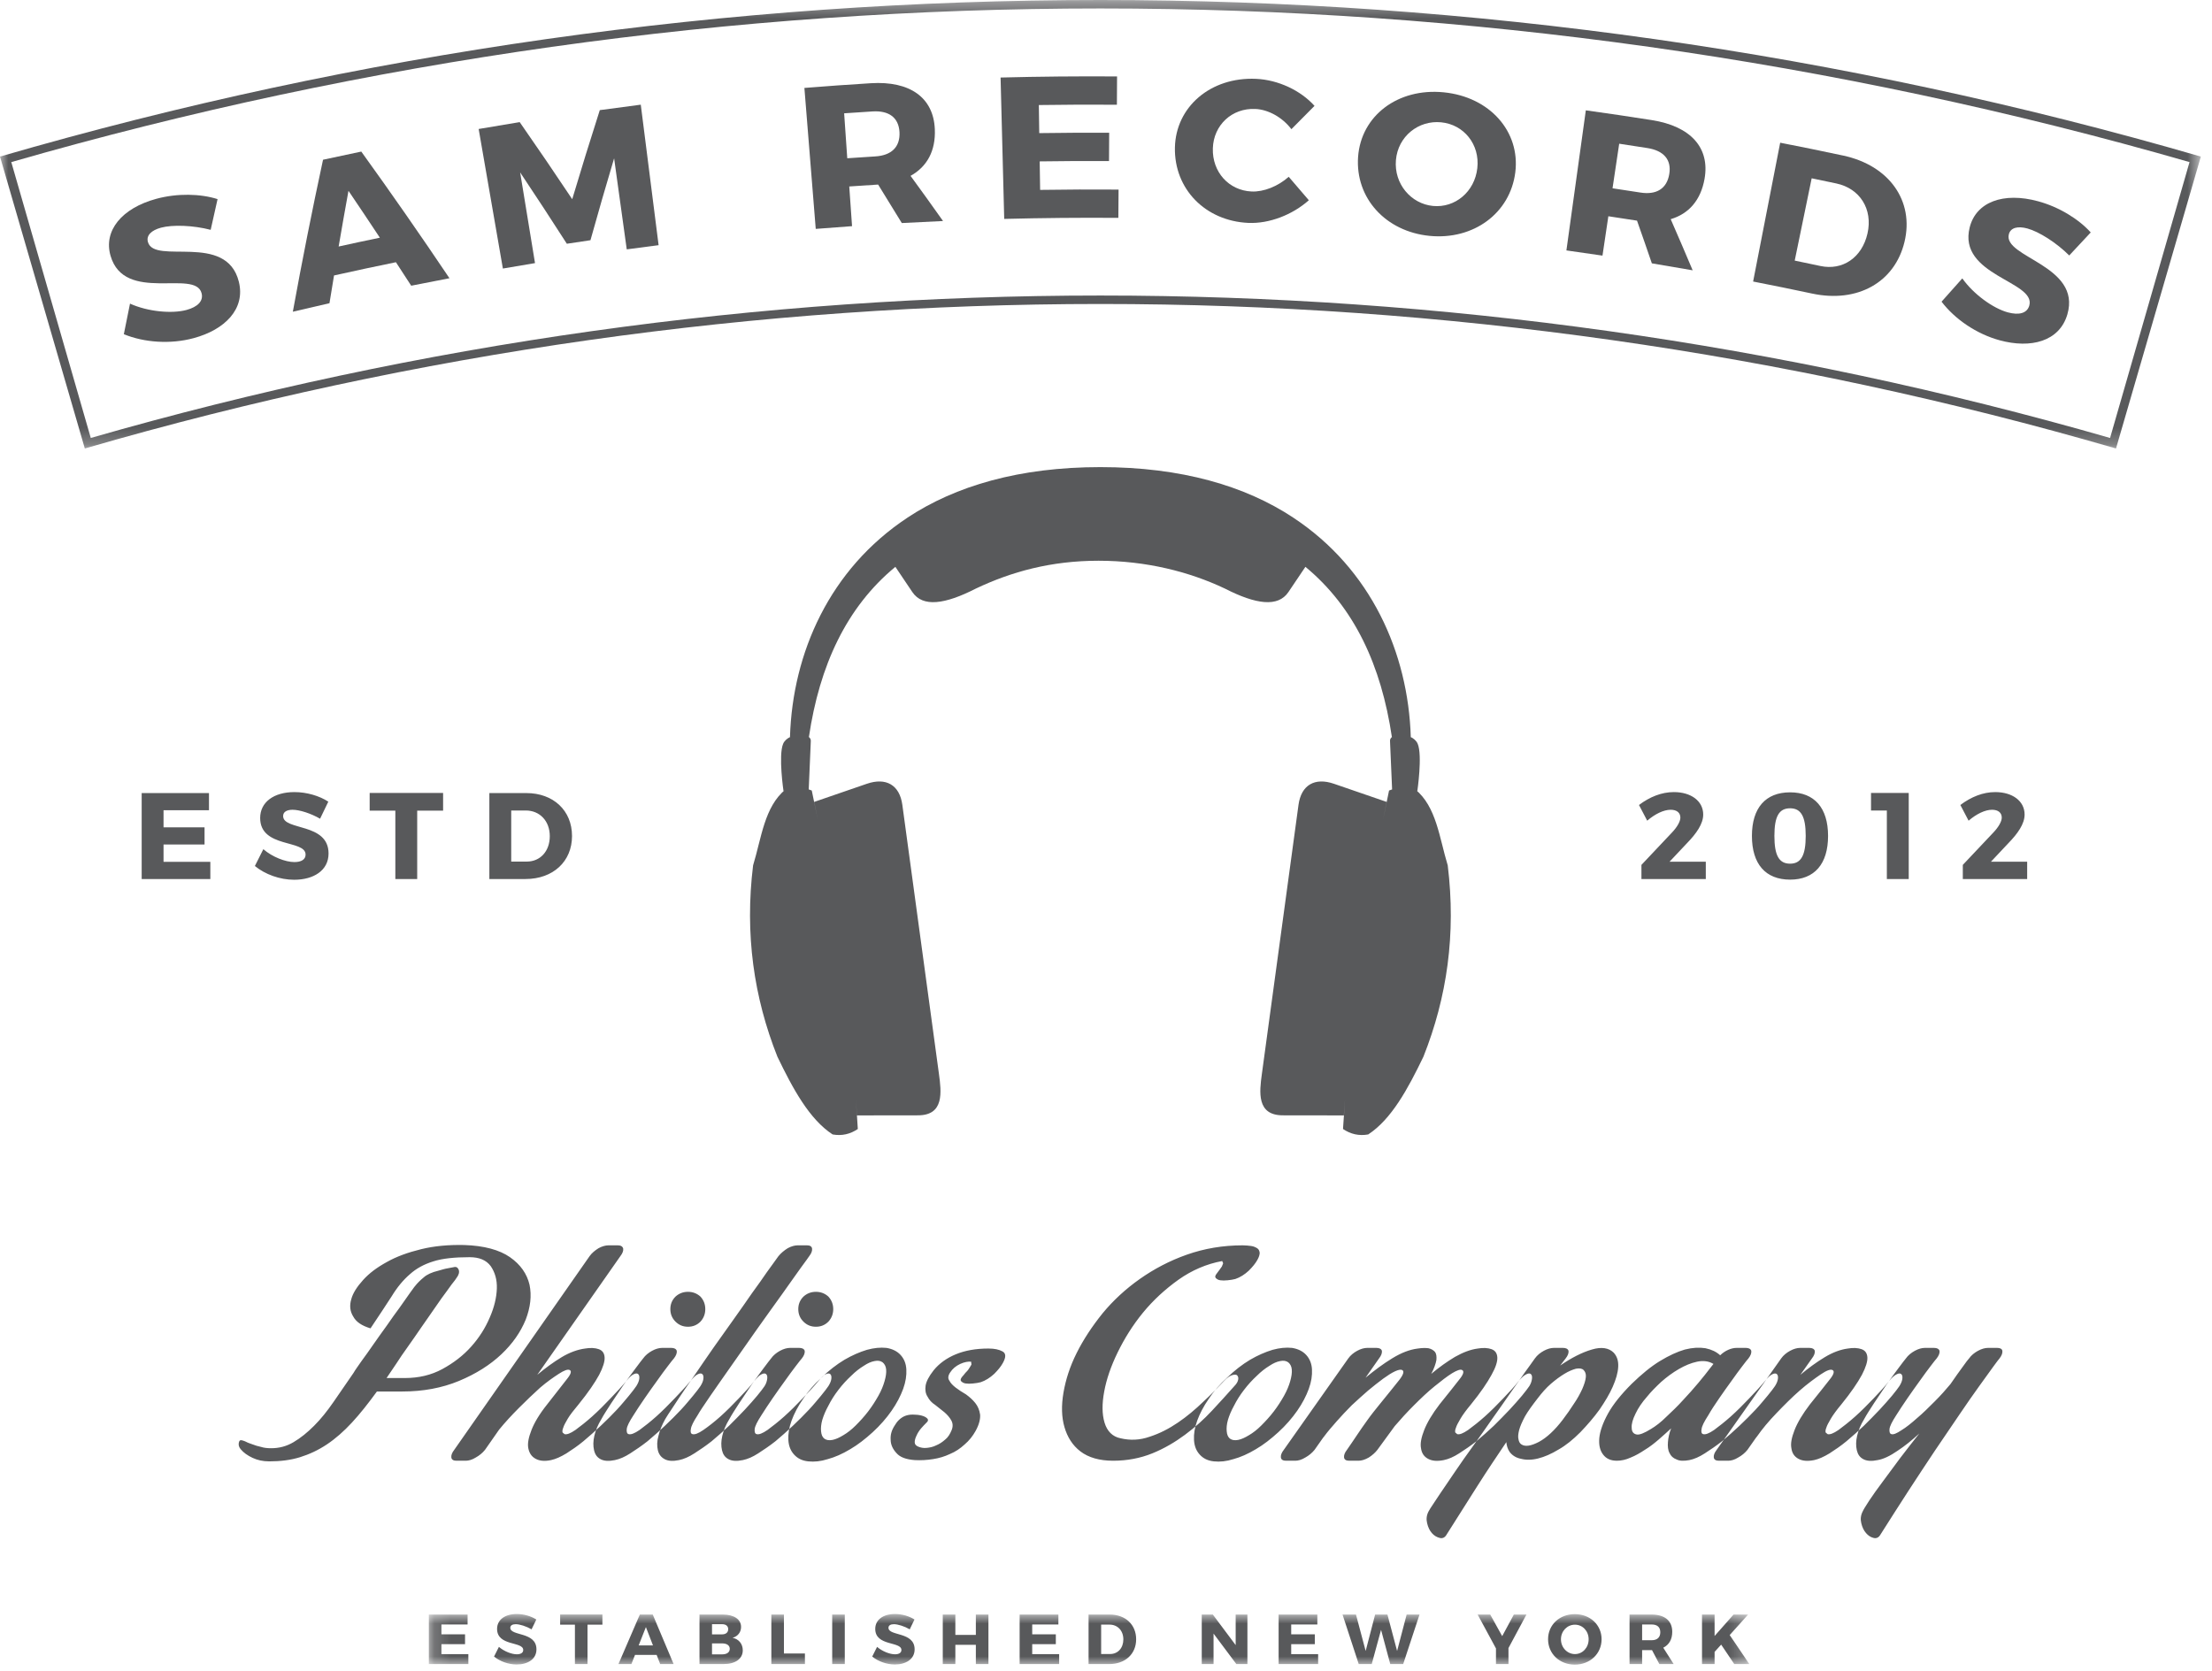 <?xml version="1.0" encoding="UTF-8"?>
<svg width="135px" height="102px" viewBox="0 0 135 102" version="1.1" xmlns="http://www.w3.org/2000/svg" xmlns:xlink="http://www.w3.org/1999/xlink">
    <!-- Generator: Sketch 49 (51002) - http://www.bohemiancoding.com/sketch -->
    <title>vintage-logo-2</title>
    <desc>Created with Sketch.</desc>
    <defs>
        <polygon id="path-1" points="0 0.384 134.319 0.384 134.319 27.762 0 27.762"></polygon>
        <polygon id="path-3" points="0.173 0.911 80.762 0.911 80.762 4 0.173 4"></polygon>
    </defs>
    <g id="Page-1" stroke="none" stroke-width="1" fill="none" fill-rule="evenodd">
        <g id="vintage-logo-2" transform="translate(0, -1)">
            <path d="M13.278,13.155 C13.136,13.78 12.996,14.405 12.858,15.03 C11.802,14.754 10.537,14.706 9.823,14.899 C9.246,15.056 8.914,15.366 9.027,15.77 C9.419,17.194 13.816,15.152 14.576,18.195 C14.993,19.872 13.709,21.133 11.819,21.642 C10.399,22.026 8.803,21.913 7.558,21.401 C7.681,20.779 7.806,20.157 7.934,19.535 C9.03,20.029 10.488,20.16 11.38,19.922 C12.065,19.736 12.428,19.375 12.302,18.896 C11.908,17.404 7.596,19.54 6.747,16.616 C6.304,15.089 7.423,13.709 9.549,13.134 C10.826,12.79 12.229,12.822 13.278,13.155" id="Fill-1" fill="#58595B"></path>
            <path d="M21.268,12.648 C21.061,13.782 20.861,14.915 20.668,16.048 C21.505,15.863 22.343,15.684 23.183,15.51 C22.55,14.553 21.913,13.599 21.268,12.648 M20.386,17.815 C20.291,18.38 20.199,18.945 20.108,19.509 C19.362,19.678 18.617,19.852 17.872,20.029 C18.434,16.936 19.048,13.844 19.715,10.751 C20.492,10.581 21.271,10.415 22.05,10.253 C23.891,12.809 25.685,15.387 27.431,17.985 C26.651,18.133 25.874,18.285 25.096,18.441 C24.787,17.962 24.476,17.484 24.163,17.007 C22.902,17.265 21.643,17.534 20.386,17.815" id="Fill-3" fill="#58595B"></path>
            <path d="M38.251,16.222 C37.994,14.369 37.737,12.517 37.48,10.664 C36.983,12.329 36.501,13.996 36.036,15.664 C35.555,15.734 35.075,15.806 34.595,15.88 C33.66,14.422 32.71,12.97 31.745,11.524 C32.047,13.369 32.35,15.216 32.652,17.061 C31.998,17.169 31.344,17.279 30.691,17.393 C30.199,14.553 29.706,11.714 29.213,8.874 C30.047,8.73 30.882,8.59 31.718,8.455 C32.805,10.016 33.874,11.584 34.923,13.16 C35.465,11.346 36.026,9.533 36.606,7.722 C37.439,7.606 38.273,7.496 39.107,7.39 C39.47,10.249 39.832,13.108 40.195,15.967 C39.546,16.049 38.898,16.134 38.251,16.222" id="Fill-5" fill="#58595B"></path>
            <path d="M53.423,10.548 C54.4,10.488 54.944,9.977 54.897,9.066 C54.846,8.167 54.243,7.742 53.254,7.802 C52.675,7.839 52.096,7.877 51.519,7.917 C51.583,8.832 51.648,9.746 51.709,10.661 C52.281,10.621 52.852,10.584 53.423,10.548 M53.593,12.267 L53.529,12.271 C52.964,12.306 52.398,12.344 51.831,12.383 C51.888,13.191 51.944,13.999 52.001,14.806 C51.263,14.858 50.523,14.913 49.785,14.973 C49.556,12.105 49.324,9.236 49.093,6.368 C50.444,6.259 51.794,6.163 53.147,6.08 C55.548,5.932 56.971,6.965 57.053,8.885 C57.111,10.204 56.581,11.175 55.572,11.735 C56.242,12.651 56.901,13.57 57.553,14.492 C56.714,14.528 55.874,14.57 55.038,14.616 C54.56,13.832 54.08,13.049 53.593,12.267" id="Fill-7" fill="#58595B"></path>
            <path d="M63.401,7.412 C63.41,7.983 63.419,8.555 63.426,9.126 C64.85,9.105 66.27,9.097 67.694,9.104 C67.691,9.679 67.688,10.255 67.684,10.831 C66.275,10.824 64.864,10.831 63.453,10.852 C63.462,11.433 63.471,12.012 63.48,12.592 C65.076,12.567 66.671,12.561 68.267,12.573 C68.263,13.148 68.258,13.724 68.254,14.3 C65.931,14.282 63.609,14.304 61.288,14.363 C61.214,11.486 61.141,8.61 61.066,5.733 C63.435,5.672 65.806,5.65 68.175,5.666 C68.172,6.241 68.168,6.817 68.165,7.393 C66.576,7.382 64.99,7.388 63.401,7.412" id="Fill-9" fill="#58595B"></path>
            <path d="M80.226,7.463 C79.753,7.936 79.282,8.41 78.815,8.886 C78.266,8.164 77.413,7.688 76.615,7.651 C75.185,7.586 74.066,8.635 74.021,10.053 C73.975,11.496 74.994,12.627 76.385,12.69 C77.125,12.723 77.998,12.373 78.652,11.793 C79.064,12.269 79.474,12.746 79.879,13.224 C78.88,14.112 77.466,14.664 76.184,14.607 C73.567,14.488 71.657,12.541 71.706,10.011 C71.755,7.522 73.888,5.687 76.66,5.813 C78.01,5.874 79.38,6.52 80.226,7.463" id="Fill-11" fill="#58595B"></path>
            <path d="M85.194,10.775 C85.072,12.226 86.115,13.441 87.453,13.572 C88.802,13.704 90.001,12.709 90.162,11.263 C90.323,9.816 89.343,8.602 87.954,8.466 C86.567,8.33 85.317,9.325 85.194,10.775 M92.48,11.518 C92.168,14.015 89.931,15.661 87.249,15.399 C84.576,15.136 82.707,13.099 82.885,10.576 C83.066,8.068 85.305,6.36 88.108,6.635 C90.924,6.912 92.79,9.034 92.48,11.518" id="Fill-13" fill="#58595B"></path>
            <path d="M100.115,12.754 C101.084,12.907 101.728,12.527 101.877,11.627 C102.025,10.738 101.526,10.193 100.542,10.038 C99.969,9.947 99.395,9.859 98.821,9.773 C98.685,10.68 98.55,11.587 98.414,12.494 C98.982,12.578 99.548,12.666 100.115,12.754 M99.908,14.469 L99.846,14.46 C99.284,14.371 98.722,14.285 98.159,14.201 C98.04,15.002 97.92,15.803 97.801,16.604 C97.068,16.494 96.333,16.389 95.599,16.287 C95.994,13.437 96.389,10.586 96.784,7.735 C98.128,7.921 99.47,8.121 100.812,8.332 C103.195,8.709 104.365,10.025 104.03,11.918 C103.8,13.218 103.071,14.052 101.964,14.379 C102.419,15.419 102.866,16.459 103.305,17.501 C102.475,17.354 101.645,17.213 100.814,17.076 C100.517,16.207 100.216,15.337 99.908,14.469" id="Fill-15" fill="#58595B"></path>
            <path d="M109.533,16.908 C110.056,17.016 110.58,17.126 111.103,17.238 C112.448,17.526 113.637,16.735 113.974,15.255 C114.313,13.764 113.508,12.505 112.075,12.2 C111.573,12.092 111.071,11.987 110.568,11.884 C110.223,13.559 109.879,15.234 109.533,16.908 M112.491,10.497 C115.307,11.1 116.833,13.272 116.233,15.765 C115.636,18.248 113.351,19.508 110.602,18.922 C109.402,18.666 108.198,18.42 106.994,18.186 C107.544,15.361 108.096,12.536 108.646,9.712 C109.929,9.962 111.211,10.224 112.491,10.497" id="Fill-17" fill="#58595B"></path>
            <path d="M127.599,15.189 C127.16,15.656 126.723,16.125 126.287,16.595 C125.513,15.821 124.445,15.141 123.731,14.947 C123.154,14.791 122.711,14.89 122.603,15.295 C122.222,16.722 127.051,17.185 126.172,20.194 C125.685,21.852 123.935,22.289 122.045,21.774 C120.628,21.388 119.308,20.485 118.495,19.416 C118.915,18.941 119.337,18.466 119.761,17.994 C120.456,18.973 121.644,19.823 122.537,20.068 C123.222,20.255 123.719,20.125 123.851,19.649 C124.264,18.16 119.465,17.826 120.213,14.876 C120.602,13.335 122.26,12.706 124.386,13.286 C125.663,13.633 126.859,14.369 127.599,15.189" id="Fill-19" fill="#58595B"></path>
            <path d="M88.356,53.825 C87.846,52.163 87.672,50.242 86.369,49.184 L86.498,49.297 L86.5,49.297 C86.5,49.297 86.822,47.116 86.523,46.405 C86.439,46.208 86.264,46.066 86.059,45.973 L86.101,45.992 C85.944,40.846 83.674,35.738 78.939,32.606 L78.939,32.604 L78.937,32.603 C75.991,30.655 72.094,29.515 67.157,29.515 C62.221,29.515 58.323,30.655 55.377,32.603 L55.376,32.604 L55.376,32.606 C50.64,35.739 48.369,40.848 48.213,45.993 L48.246,45.979 C48.046,46.073 47.876,46.213 47.795,46.405 C47.496,47.116 47.819,49.297 47.819,49.297 L47.82,49.297 L47.95,49.184 C46.646,50.242 46.473,52.163 45.962,53.825 C45.446,58.023 46.01,61.894 47.444,65.502 C48.393,67.472 49.397,69.325 50.815,70.252 C51.389,70.355 51.897,70.228 52.353,69.92 C52.319,69.323 52.275,68.724 52.232,68.128 C52.255,68.448 52.282,68.768 52.303,69.088 L52.303,69.09 L56.031,69.085 C57.634,69.083 57.454,67.659 57.304,66.553 L55.071,50.135 C54.906,48.914 54.073,48.442 52.9,48.847 L49.691,49.952 L49.691,49.954 C49.77,50.322 49.84,50.691 49.914,51.059 C49.793,50.459 49.672,49.858 49.543,49.257 L49.353,49.188 L49.357,49.189 L49.483,46.268 C49.501,46.137 49.442,46.038 49.338,45.968 L49.369,45.986 C50.015,41.632 51.652,38.073 54.645,35.602 L55.681,37.142 C56.316,38.086 57.669,37.895 59.558,36.929 C61.729,35.899 64.146,35.23 67.044,35.23 C69.945,35.23 72.585,35.899 74.756,36.929 C76.644,37.895 77.997,38.086 78.633,37.142 L79.67,35.602 C82.663,38.074 84.299,41.634 84.947,45.989 L84.976,45.972 C84.875,46.04 84.817,46.139 84.835,46.268 L84.961,49.189 L84.966,49.188 L84.775,49.257 C84.646,49.857 84.526,50.457 84.404,51.057 C84.479,50.69 84.549,50.322 84.627,49.954 L84.627,49.952 L81.417,48.847 C80.246,48.442 79.414,48.914 79.248,50.135 L77.014,66.553 C76.863,67.659 76.684,69.083 78.288,69.085 L82.016,69.09 L82.016,69.088 C82.037,68.761 82.064,68.432 82.087,68.104 C82.044,68.709 82.001,69.315 81.965,69.92 C82.421,70.228 82.93,70.355 83.502,70.252 C84.922,69.325 85.925,67.472 86.874,65.502 C88.309,61.894 88.872,58.023 88.356,53.825" id="Fill-21" fill="#58595B"></path>
            <g id="Group-25" transform="translate(0, 0.616)">
                <mask id="mask-2" fill="white">
                    <use xlink:href="#path-1"></use>
                </mask>
                <g id="Clip-24"></g>
                <path d="M5.54,27.12 C45.801,15.526 88.518,15.526 128.779,27.12 C130.395,21.506 132.012,15.892 133.629,10.279 C90.199,-2.227 44.121,-2.227 0.689,10.279 C2.306,15.892 3.923,21.506 5.54,27.12 M129.141,27.762 C88.657,16 45.662,16 5.177,27.762 C3.452,21.821 1.727,15.882 -0,9.942 C43.866,-2.802 90.452,-2.802 134.319,9.942 C132.592,15.882 130.868,21.821 129.141,27.762" id="Fill-23" fill="#58595B" mask="url(#mask-2)"></path>
            </g>
            <path d="M12.754,50.462 L12.754,49.413 L8.647,49.413 L8.647,54.66 L12.837,54.66 L12.837,53.61 L9.981,53.61 L9.981,52.553 L12.484,52.553 L12.484,51.504 L9.981,51.504 L9.981,50.462 L12.754,50.462 Z M17.969,49.353 C16.71,49.353 15.878,49.967 15.878,50.934 C15.878,52.793 18.65,52.238 18.65,53.168 C18.65,53.468 18.388,53.625 17.969,53.625 C17.421,53.625 16.612,53.31 16.072,52.838 L15.555,53.865 C16.177,54.375 17.077,54.705 17.954,54.705 C19.123,54.705 20.052,54.15 20.052,53.101 C20.052,51.204 17.279,51.721 17.279,50.815 C17.279,50.56 17.511,50.432 17.856,50.432 C18.283,50.432 18.981,50.657 19.535,50.979 L20.037,49.937 C19.498,49.585 18.726,49.353 17.969,49.353 Z M27.043,50.484 L27.043,49.405 L22.561,49.405 L22.561,50.484 L24.128,50.484 L24.128,54.66 L25.462,54.66 L25.462,50.484 L27.043,50.484 Z M29.866,49.413 L29.866,54.66 L32.07,54.66 C33.756,54.66 34.911,53.587 34.911,52.036 C34.911,50.477 33.771,49.413 32.122,49.413 L29.866,49.413 Z M31.2,50.477 L32.092,50.477 C32.939,50.477 33.554,51.114 33.554,52.044 C33.554,52.965 32.969,53.595 32.152,53.595 L31.2,53.595 L31.2,50.477 Z M102.157,49.353 C101.407,49.353 100.688,49.645 100.028,50.14 L100.53,51.099 C101.01,50.687 101.535,50.432 101.962,50.432 C102.337,50.432 102.554,50.612 102.554,50.912 C102.554,51.151 102.344,51.504 102.052,51.811 L100.178,53.797 L100.178,54.66 L104.106,54.66 L104.106,53.603 L101.894,53.603 L102.959,52.471 C103.528,51.886 103.948,51.294 103.948,50.724 C103.948,49.892 103.198,49.353 102.157,49.353 Z M109.252,49.368 C107.753,49.368 106.921,50.319 106.921,52.028 C106.921,53.745 107.753,54.697 109.252,54.697 C110.736,54.697 111.568,53.745 111.568,52.028 C111.568,50.319 110.736,49.368 109.252,49.368 Z M109.252,50.342 C109.912,50.342 110.204,50.829 110.204,52.028 C110.204,53.228 109.912,53.723 109.252,53.723 C108.578,53.723 108.293,53.228 108.293,52.028 C108.293,50.829 108.578,50.342 109.252,50.342 Z M116.491,54.66 L116.491,49.405 L114.19,49.405 L114.19,50.477 L115.156,50.477 L115.156,54.66 L116.491,54.66 Z M121.771,49.353 C121.022,49.353 120.302,49.645 119.642,50.14 L120.145,51.099 C120.624,50.687 121.149,50.432 121.576,50.432 C121.951,50.432 122.169,50.612 122.169,50.912 C122.169,51.151 121.959,51.504 121.666,51.811 L119.792,53.797 L119.792,54.66 L123.72,54.66 L123.72,53.603 L121.509,53.603 L122.573,52.471 C123.143,51.886 123.563,51.294 123.563,50.724 C123.563,49.892 122.813,49.353 121.771,49.353 Z" id="Fill-26" fill="#58595B"></path>
            <path d="M25.705,77.256 C24.903,77.452 24.198,77.706 23.611,78.039 C23.004,78.371 22.535,78.723 22.163,79.134 C21.791,79.545 21.537,79.937 21.439,80.308 C21.322,80.7 21.361,81.052 21.557,81.365 C21.733,81.697 22.085,81.932 22.613,82.089 C23.122,81.326 23.553,80.68 23.905,80.132 C24.237,79.585 24.609,79.134 25.02,78.782 C25.411,78.43 25.881,78.175 26.448,78 C26.996,77.823 27.74,77.745 28.66,77.745 C29.247,77.745 29.677,77.921 29.951,78.293 C30.205,78.665 30.342,79.115 30.323,79.663 C30.303,80.211 30.166,80.798 29.892,81.423 C29.618,82.069 29.247,82.656 28.757,83.204 C28.268,83.752 27.681,84.202 26.996,84.574 C26.311,84.946 25.548,85.122 24.707,85.122 L23.592,85.122 L23.963,84.574 C24.101,84.379 24.276,84.104 24.511,83.752 C24.746,83.42 25,83.048 25.294,82.637 C25.568,82.245 25.842,81.835 26.135,81.423 C26.429,81.013 26.683,80.621 26.937,80.269 C27.192,79.937 27.388,79.643 27.564,79.408 C27.74,79.193 27.838,79.056 27.857,79.017 C27.994,78.841 28.053,78.665 27.994,78.508 C27.935,78.371 27.838,78.313 27.701,78.352 C27.564,78.371 27.427,78.41 27.29,78.43 C27.153,78.449 26.976,78.508 26.762,78.567 C26.351,78.665 26.057,78.802 25.861,78.978 C25.646,79.154 25.47,79.33 25.333,79.506 C25.274,79.565 25.177,79.721 25,79.956 C24.824,80.211 24.629,80.485 24.394,80.817 C24.14,81.15 23.885,81.522 23.611,81.913 C23.318,82.324 23.044,82.695 22.789,83.068 C22.535,83.439 22.281,83.791 22.065,84.085 C21.85,84.398 21.674,84.632 21.576,84.809 C21.165,85.415 20.754,86.003 20.363,86.57 C19.972,87.137 19.58,87.627 19.169,88.037 C18.759,88.448 18.348,88.781 17.917,89.035 C17.487,89.29 17.037,89.407 16.547,89.407 C16.332,89.407 16.117,89.387 15.941,89.329 C15.745,89.29 15.569,89.231 15.413,89.172 C15.256,89.113 15.119,89.074 15.021,89.016 C14.904,88.957 14.806,88.938 14.747,88.918 C14.649,88.898 14.591,88.957 14.571,89.094 C14.552,89.231 14.591,89.348 14.688,89.466 C14.865,89.681 15.119,89.857 15.413,89.994 C15.706,90.131 16.038,90.209 16.43,90.209 C17.115,90.209 17.741,90.131 18.309,89.955 C18.876,89.779 19.424,89.525 19.952,89.172 C20.48,88.82 20.989,88.37 21.478,87.841 C21.968,87.314 22.476,86.668 23.004,85.944 L24.55,85.944 C25.822,85.944 26.976,85.729 28.014,85.298 C29.051,84.867 29.912,84.319 30.597,83.674 C31.281,83.028 31.77,82.324 32.083,81.561 C32.377,80.798 32.455,80.093 32.318,79.428 C32.162,78.763 31.77,78.195 31.125,77.745 C30.479,77.295 29.54,77.041 28.327,77.002 C27.368,76.982 26.507,77.06 25.705,77.256 M34.277,83.85 C33.788,84.144 33.279,84.515 32.79,84.926 L37.858,77.686 C37.995,77.51 38.054,77.354 38.034,77.217 C37.995,77.08 37.878,77.021 37.702,77.021 L37.134,77.021 C36.958,77.021 36.743,77.08 36.528,77.197 C36.312,77.334 36.117,77.491 35.98,77.686 L27.723,89.505 C27.585,89.681 27.527,89.838 27.546,89.975 C27.566,90.111 27.683,90.17 27.859,90.17 L28.427,90.17 C28.603,90.17 28.818,90.111 29.034,89.975 C29.248,89.857 29.444,89.7 29.601,89.505 L30.462,88.272 C30.814,87.841 31.225,87.392 31.675,86.942 C32.125,86.491 32.556,86.081 32.966,85.709 C33.377,85.357 33.768,85.083 34.101,84.867 C34.434,84.652 34.649,84.574 34.767,84.632 C34.903,84.692 34.845,84.887 34.59,85.2 C34.336,85.533 33.925,86.042 33.397,86.726 C32.927,87.314 32.614,87.841 32.438,88.292 C32.262,88.742 32.184,89.113 32.243,89.407 C32.301,89.7 32.438,89.916 32.692,90.053 C32.947,90.19 33.26,90.209 33.632,90.131 C33.906,90.072 34.219,89.935 34.571,89.72 C34.903,89.505 35.256,89.27 35.608,88.977 C35.96,88.683 36.312,88.37 36.664,88.037 C37.017,87.705 37.35,87.372 37.643,87.059 C37.936,86.746 38.171,86.452 38.387,86.198 C38.601,85.944 38.739,85.748 38.836,85.611 C38.934,85.454 38.993,85.318 39.013,85.181 C39.032,85.044 39.013,84.946 38.954,84.887 C38.895,84.828 38.797,84.828 38.68,84.887 C38.543,84.946 38.406,85.083 38.23,85.298 C37.956,85.631 37.623,85.983 37.251,86.374 C36.88,86.765 36.508,87.137 36.136,87.47 C35.765,87.802 35.412,88.076 35.119,88.292 C34.806,88.507 34.59,88.585 34.454,88.546 L34.336,88.448 C34.316,88.39 34.316,88.292 34.375,88.155 C34.414,88.018 34.512,87.841 34.649,87.607 C34.786,87.372 35.021,87.079 35.314,86.726 C35.901,86.003 36.312,85.396 36.567,84.926 C36.802,84.476 36.919,84.104 36.899,83.85 C36.88,83.596 36.762,83.439 36.547,83.361 C36.332,83.282 36.038,83.263 35.706,83.321 C35.256,83.381 34.767,83.556 34.277,83.85 M41.303,83.459 C41.264,83.341 41.146,83.282 40.971,83.282 L40.403,83.282 C40.227,83.282 40.012,83.341 39.796,83.459 C39.581,83.576 39.386,83.733 39.248,83.928 C39.17,84.026 39.014,84.222 38.799,84.515 C38.583,84.809 38.329,85.141 38.075,85.513 C37.82,85.885 37.566,86.277 37.311,86.648 C37.057,87.039 36.842,87.372 36.705,87.627 C36.49,87.979 36.352,88.311 36.274,88.644 C36.196,88.977 36.196,89.27 36.255,89.525 C36.313,89.779 36.431,89.955 36.646,90.072 C36.861,90.19 37.155,90.209 37.527,90.131 C37.82,90.072 38.133,89.935 38.466,89.72 C38.799,89.505 39.151,89.27 39.522,88.977 C39.875,88.683 40.227,88.37 40.579,88.037 C40.932,87.705 41.264,87.372 41.558,87.059 C41.851,86.746 42.086,86.452 42.301,86.198 C42.517,85.944 42.653,85.748 42.751,85.611 C42.849,85.454 42.908,85.318 42.927,85.181 C42.947,85.044 42.927,84.946 42.869,84.887 C42.81,84.828 42.712,84.828 42.595,84.887 C42.457,84.946 42.321,85.083 42.144,85.298 C41.871,85.631 41.538,85.983 41.166,86.374 C40.794,86.765 40.423,87.137 40.051,87.47 C39.679,87.802 39.327,88.076 39.033,88.292 C38.72,88.507 38.505,88.585 38.368,88.546 C38.27,88.527 38.231,88.409 38.251,88.233 C38.27,88.057 38.407,87.783 38.662,87.392 C38.857,87.079 39.092,86.726 39.347,86.355 C39.601,85.983 39.855,85.631 40.11,85.278 C40.344,84.946 40.559,84.652 40.755,84.398 C40.951,84.144 41.068,83.987 41.127,83.928 C41.264,83.752 41.323,83.596 41.303,83.459 M42.751,80.152 C42.536,79.956 42.282,79.859 41.988,79.859 C41.694,79.859 41.44,79.956 41.225,80.152 C41.01,80.367 40.912,80.621 40.912,80.915 C40.912,81.209 41.01,81.463 41.225,81.678 C41.44,81.893 41.694,81.991 41.988,81.991 C42.282,81.991 42.536,81.893 42.751,81.678 C42.947,81.463 43.044,81.209 43.044,80.915 C43.044,80.621 42.947,80.367 42.751,80.152 M49.561,77.217 C49.541,77.08 49.424,77.021 49.248,77.021 L48.681,77.021 C48.504,77.021 48.289,77.08 48.074,77.197 C47.859,77.334 47.663,77.491 47.506,77.686 C47.467,77.745 47.35,77.902 47.154,78.175 C46.939,78.469 46.684,78.821 46.391,79.252 C46.078,79.682 45.726,80.172 45.354,80.719 C44.963,81.267 44.571,81.835 44.161,82.402 C43.749,82.969 43.358,83.537 42.967,84.104 C42.576,84.672 42.224,85.2 41.891,85.67 C41.558,86.159 41.284,86.57 41.069,86.902 C40.834,87.255 40.678,87.489 40.6,87.627 C40.404,87.979 40.267,88.311 40.188,88.644 C40.091,88.977 40.091,89.27 40.149,89.525 C40.208,89.779 40.345,89.955 40.56,90.072 C40.775,90.19 41.069,90.209 41.441,90.131 C41.734,90.072 42.047,89.935 42.38,89.72 C42.712,89.505 43.065,89.27 43.436,88.977 C43.788,88.683 44.141,88.37 44.493,88.037 C44.826,87.705 45.159,87.372 45.452,87.059 C45.746,86.746 46,86.452 46.215,86.198 C46.43,85.944 46.567,85.748 46.665,85.611 C46.763,85.454 46.802,85.318 46.822,85.181 C46.841,85.044 46.822,84.946 46.763,84.887 C46.704,84.828 46.606,84.828 46.489,84.887 C46.352,84.946 46.215,85.083 46.039,85.298 C45.785,85.631 45.452,85.983 45.08,86.374 C44.708,86.765 44.337,87.137 43.965,87.47 C43.593,87.802 43.241,88.076 42.928,88.292 C42.615,88.507 42.399,88.585 42.263,88.546 C42.164,88.527 42.125,88.409 42.164,88.233 C42.184,88.057 42.321,87.783 42.576,87.392 C42.693,87.176 42.947,86.805 43.319,86.257 C43.691,85.709 44.141,85.083 44.63,84.379 C45.119,83.674 45.647,82.93 46.195,82.148 C46.744,81.384 47.252,80.661 47.722,80.015 C48.172,79.369 48.563,78.841 48.876,78.391 C49.189,77.96 49.365,77.726 49.385,77.686 C49.522,77.51 49.58,77.354 49.561,77.217 M49.112,83.459 C49.073,83.341 48.955,83.282 48.779,83.282 L48.212,83.282 C48.036,83.282 47.82,83.341 47.605,83.459 C47.39,83.576 47.194,83.733 47.057,83.928 C46.979,84.026 46.822,84.222 46.607,84.515 C46.392,84.809 46.138,85.141 45.883,85.513 C45.629,85.885 45.374,86.277 45.12,86.648 C44.866,87.039 44.65,87.372 44.514,87.627 C44.298,87.979 44.161,88.311 44.083,88.644 C44.005,88.977 44.005,89.27 44.063,89.525 C44.122,89.779 44.24,89.955 44.455,90.072 C44.67,90.19 44.963,90.209 45.335,90.131 C45.629,90.072 45.942,89.935 46.274,89.72 C46.607,89.505 46.959,89.27 47.331,88.977 C47.684,88.683 48.036,88.37 48.388,88.037 C48.74,87.705 49.073,87.372 49.366,87.059 C49.66,86.746 49.894,86.452 50.11,86.198 C50.325,85.944 50.462,85.748 50.559,85.611 C50.658,85.454 50.716,85.318 50.736,85.181 C50.755,85.044 50.736,84.946 50.677,84.887 C50.619,84.828 50.52,84.828 50.403,84.887 C50.266,84.946 50.129,85.083 49.953,85.298 C49.679,85.631 49.347,85.983 48.975,86.374 C48.603,86.765 48.231,87.137 47.859,87.47 C47.488,87.802 47.135,88.076 46.842,88.292 C46.529,88.507 46.313,88.585 46.177,88.546 C46.079,88.527 46.039,88.409 46.059,88.233 C46.079,88.057 46.216,87.783 46.47,87.392 C46.666,87.079 46.901,86.726 47.155,86.355 C47.41,85.983 47.663,85.631 47.918,85.278 C48.153,84.946 48.368,84.652 48.564,84.398 C48.76,84.144 48.877,83.987 48.935,83.928 C49.073,83.752 49.131,83.596 49.112,83.459 M50.559,80.152 C50.344,79.956 50.09,79.859 49.796,79.859 C49.503,79.859 49.248,79.956 49.034,80.152 C48.818,80.367 48.72,80.621 48.72,80.915 C48.72,81.209 48.818,81.463 49.034,81.678 C49.248,81.893 49.503,81.991 49.796,81.991 C50.09,81.991 50.344,81.893 50.559,81.678 C50.755,81.463 50.853,81.209 50.853,80.915 C50.853,80.621 50.755,80.367 50.559,80.152 M54.102,83.282 C53.73,83.243 53.339,83.282 52.908,83.4 C52.458,83.537 52.008,83.733 51.538,84.006 C51.049,84.3 50.6,84.652 50.149,85.083 C49.699,85.494 49.308,85.944 49.015,86.394 C48.702,86.844 48.467,87.294 48.31,87.724 C48.153,88.155 48.095,88.546 48.114,88.898 C48.134,89.27 48.251,89.564 48.467,89.798 C48.682,90.033 48.955,90.17 49.328,90.209 C49.699,90.248 50.091,90.209 50.521,90.072 C50.952,89.955 51.402,89.759 51.891,89.466 C52.36,89.192 52.81,88.839 53.261,88.429 C53.71,88.018 54.102,87.568 54.415,87.118 C54.728,86.668 54.963,86.217 55.12,85.787 C55.276,85.357 55.334,84.965 55.315,84.593 C55.295,84.241 55.178,83.948 54.963,83.713 C54.747,83.478 54.454,83.341 54.102,83.282 M52.224,88.018 C51.969,88.272 51.715,88.468 51.48,88.605 C51.226,88.761 51.01,88.859 50.814,88.898 C50.6,88.938 50.443,88.918 50.306,88.82 C50.188,88.722 50.13,88.585 50.11,88.37 C50.091,88.174 50.11,87.94 50.188,87.666 C50.267,87.411 50.384,87.118 50.56,86.805 C50.717,86.491 50.913,86.178 51.167,85.846 C51.421,85.513 51.676,85.239 51.95,84.985 C52.204,84.731 52.458,84.535 52.713,84.379 C52.947,84.222 53.163,84.124 53.378,84.085 C53.574,84.046 53.73,84.065 53.867,84.163 C53.984,84.261 54.063,84.398 54.082,84.593 C54.102,84.809 54.063,85.044 53.984,85.318 C53.906,85.591 53.789,85.885 53.613,86.198 C53.436,86.511 53.241,86.824 52.987,87.157 C52.732,87.489 52.478,87.763 52.224,88.018 M56.49,85.591 C56.451,85.846 56.49,86.081 56.608,86.257 C56.705,86.452 56.862,86.629 57.077,86.765 C57.273,86.922 57.469,87.079 57.644,87.215 C57.821,87.372 57.958,87.528 58.056,87.705 C58.153,87.881 58.173,88.076 58.075,88.311 C57.977,88.546 57.86,88.742 57.684,88.879 C57.508,89.035 57.331,89.152 57.136,89.231 C56.94,89.329 56.745,89.368 56.549,89.387 C56.353,89.407 56.177,89.368 56.04,89.309 C55.903,89.251 55.825,89.172 55.825,89.035 C55.825,88.918 55.864,88.781 55.942,88.624 C56.001,88.487 56.099,88.331 56.216,88.194 C56.333,88.057 56.432,87.959 56.529,87.861 C56.647,87.763 56.666,87.666 56.588,87.588 C56.51,87.509 56.392,87.45 56.236,87.411 C56.08,87.372 55.903,87.353 55.707,87.353 C55.492,87.353 55.336,87.392 55.199,87.45 C54.944,87.568 54.749,87.763 54.592,88.037 C54.416,88.311 54.338,88.585 54.357,88.879 C54.357,89.172 54.475,89.446 54.709,89.7 C54.925,89.955 55.297,90.092 55.825,90.131 C56.197,90.151 56.568,90.131 56.94,90.072 C57.312,90.014 57.644,89.916 57.977,89.759 C58.31,89.622 58.603,89.426 58.877,89.172 C59.151,88.938 59.367,88.664 59.542,88.35 C59.758,87.959 59.836,87.627 59.817,87.353 C59.777,87.079 59.68,86.844 59.523,86.648 C59.367,86.452 59.171,86.277 58.955,86.12 C58.721,85.983 58.506,85.846 58.33,85.709 C58.153,85.572 58.017,85.435 57.938,85.278 C57.84,85.141 57.86,84.965 57.997,84.77 C58.134,84.554 58.349,84.379 58.603,84.261 C58.858,84.144 59.093,84.104 59.269,84.124 L59.288,84.3 C59.249,84.379 59.19,84.457 59.132,84.554 C59.073,84.652 58.995,84.731 58.916,84.809 C58.838,84.906 58.78,84.985 58.721,85.044 C58.623,85.161 58.603,85.259 58.662,85.318 C58.721,85.376 58.799,85.435 58.936,85.454 C59.073,85.474 59.21,85.474 59.386,85.454 C59.562,85.435 59.719,85.415 59.856,85.376 C60.149,85.278 60.423,85.102 60.678,84.867 C60.913,84.632 61.088,84.418 61.206,84.202 C61.401,83.85 61.401,83.615 61.186,83.498 C60.971,83.381 60.697,83.321 60.325,83.321 C59.562,83.321 58.897,83.439 58.33,83.674 C57.762,83.909 57.312,84.241 56.979,84.652 C56.686,85.024 56.529,85.337 56.49,85.591 M76.215,78.567 C76.45,78.332 76.626,78.117 76.744,77.902 C76.841,77.726 76.88,77.589 76.88,77.471 C76.861,77.354 76.822,77.256 76.724,77.197 C76.626,77.138 76.509,77.08 76.352,77.06 C76.196,77.041 76.019,77.021 75.844,77.021 C74.63,77.021 73.496,77.217 72.439,77.589 C71.382,77.96 70.423,78.469 69.562,79.076 C68.702,79.682 67.938,80.387 67.293,81.169 C66.647,81.972 66.119,82.774 65.708,83.596 C65.297,84.418 65.042,85.22 64.906,86.003 C64.768,86.805 64.788,87.509 64.964,88.115 C65.14,88.722 65.454,89.231 65.942,89.603 C66.432,89.975 67.097,90.17 67.938,90.17 C68.799,90.17 69.601,90.014 70.326,89.72 C71.05,89.426 71.715,89.035 72.321,88.585 C72.928,88.135 73.476,87.646 73.965,87.118 C74.454,86.589 74.924,86.081 75.335,85.611 C75.472,85.474 75.55,85.337 75.57,85.2 C75.589,85.083 75.55,85.005 75.491,84.946 C75.433,84.906 75.335,84.906 75.198,84.946 C75.061,84.985 74.885,85.102 74.708,85.298 C74.337,85.689 73.926,86.12 73.436,86.57 C72.948,87.039 72.439,87.47 71.891,87.841 C71.343,88.214 70.776,88.507 70.169,88.703 C69.562,88.918 68.976,88.938 68.389,88.8 C67.899,88.703 67.567,88.37 67.41,87.841 C67.253,87.314 67.253,86.687 67.391,85.944 C67.527,85.2 67.801,84.398 68.212,83.556 C68.623,82.715 69.132,81.893 69.758,81.13 C70.384,80.367 71.108,79.702 71.93,79.115 C72.732,78.548 73.632,78.156 74.591,77.98 L74.65,78.117 L74.572,78.313 L74.434,78.508 L74.259,78.743 C74.161,78.86 74.141,78.958 74.2,79.017 C74.259,79.076 74.337,79.134 74.474,79.154 C74.611,79.173 74.747,79.173 74.924,79.154 C75.1,79.134 75.256,79.115 75.393,79.076 C75.687,78.978 75.961,78.802 76.215,78.567 M78.858,83.282 C78.486,83.243 78.095,83.282 77.664,83.4 C77.214,83.537 76.765,83.733 76.295,84.006 C75.806,84.3 75.355,84.652 74.906,85.083 C74.455,85.494 74.064,85.944 73.77,86.394 C73.457,86.844 73.223,87.294 73.066,87.724 C72.91,88.155 72.851,88.546 72.871,88.898 C72.89,89.27 73.008,89.564 73.223,89.798 C73.438,90.033 73.712,90.17 74.084,90.209 C74.455,90.248 74.847,90.209 75.277,90.072 C75.708,89.955 76.158,89.759 76.647,89.466 C77.117,89.192 77.567,88.839 78.017,88.429 C78.467,88.018 78.858,87.568 79.171,87.118 C79.484,86.668 79.719,86.217 79.875,85.787 C80.032,85.357 80.091,84.965 80.071,84.593 C80.052,84.241 79.934,83.948 79.719,83.713 C79.504,83.478 79.21,83.341 78.858,83.282 M76.979,88.018 C76.726,88.272 76.471,88.468 76.236,88.605 C75.982,88.761 75.767,88.859 75.571,88.898 C75.355,88.938 75.199,88.918 75.062,88.82 C74.945,88.722 74.886,88.585 74.867,88.37 C74.847,88.174 74.867,87.94 74.945,87.666 C75.023,87.411 75.141,87.118 75.316,86.805 C75.473,86.491 75.669,86.178 75.923,85.846 C76.177,85.513 76.432,85.239 76.705,84.985 C76.96,84.731 77.214,84.535 77.469,84.379 C77.704,84.222 77.919,84.124 78.134,84.085 C78.33,84.046 78.486,84.065 78.623,84.163 C78.741,84.261 78.819,84.398 78.838,84.593 C78.858,84.809 78.819,85.044 78.741,85.318 C78.663,85.591 78.545,85.885 78.369,86.198 C78.193,86.511 77.997,86.824 77.743,87.157 C77.488,87.489 77.234,87.763 76.979,88.018 M88.799,83.83 C88.31,84.124 87.841,84.457 87.351,84.867 C87.527,84.535 87.625,84.241 87.664,84.026 C87.684,83.811 87.664,83.654 87.586,83.537 C87.488,83.42 87.351,83.341 87.175,83.302 C86.999,83.282 86.784,83.282 86.53,83.321 C86.04,83.381 85.532,83.576 84.984,83.909 C84.436,84.241 83.888,84.652 83.34,85.102 L84.162,83.928 C84.299,83.752 84.357,83.596 84.338,83.459 C84.299,83.341 84.182,83.282 84.005,83.282 L83.438,83.282 C83.262,83.282 83.047,83.341 82.831,83.459 C82.616,83.576 82.42,83.733 82.284,83.928 L78.351,89.505 C78.213,89.681 78.155,89.838 78.174,89.975 C78.194,90.111 78.311,90.17 78.488,90.17 L79.055,90.17 C79.231,90.17 79.446,90.111 79.662,89.975 C79.877,89.857 80.072,89.7 80.229,89.505 L80.738,88.781 L80.816,88.683 C81.031,88.39 81.286,88.096 81.579,87.763 C81.872,87.431 82.166,87.118 82.498,86.785 C82.831,86.472 83.164,86.178 83.497,85.885 C83.829,85.611 84.123,85.376 84.416,85.161 C84.69,84.965 84.925,84.809 85.14,84.711 C85.355,84.613 85.493,84.593 85.571,84.632 C85.708,84.692 85.668,84.887 85.414,85.22 C85.16,85.552 84.749,86.042 84.201,86.726 C83.947,87.039 83.692,87.353 83.457,87.685 C83.223,88.018 83.007,88.311 82.831,88.585 C82.616,88.918 82.401,89.212 82.205,89.505 C82.068,89.681 82.01,89.838 82.029,89.975 C82.049,90.111 82.166,90.17 82.342,90.17 L82.91,90.17 C83.086,90.17 83.301,90.111 83.536,89.975 C83.751,89.838 83.927,89.681 84.064,89.505 L85.121,88.057 C85.473,87.646 85.864,87.215 86.295,86.785 C86.725,86.355 87.136,85.963 87.547,85.631 C87.958,85.298 88.31,85.024 88.623,84.828 C88.917,84.652 89.132,84.574 89.23,84.632 C89.367,84.692 89.328,84.887 89.073,85.2 C88.819,85.533 88.408,86.042 87.86,86.726 C87.41,87.314 87.097,87.841 86.921,88.292 C86.745,88.742 86.666,89.113 86.725,89.407 C86.765,89.7 86.901,89.916 87.156,90.053 C87.41,90.19 87.723,90.209 88.115,90.131 C88.408,90.072 88.721,89.935 89.054,89.72 C89.386,89.505 89.739,89.27 90.11,88.977 C90.462,88.683 90.815,88.37 91.167,88.037 C91.499,87.705 91.832,87.372 92.126,87.059 C92.419,86.746 92.674,86.452 92.889,86.198 C93.104,85.944 93.241,85.748 93.339,85.611 C93.436,85.454 93.476,85.318 93.496,85.181 C93.515,85.044 93.496,84.946 93.436,84.887 C93.378,84.828 93.28,84.828 93.163,84.887 C93.026,84.946 92.869,85.083 92.693,85.298 C92.439,85.631 92.106,85.983 91.734,86.374 C91.363,86.765 90.991,87.137 90.619,87.47 C90.247,87.802 89.895,88.076 89.601,88.292 C89.288,88.507 89.073,88.585 88.936,88.546 L88.819,88.448 C88.799,88.39 88.799,88.292 88.858,88.155 C88.897,88.018 88.995,87.841 89.132,87.607 C89.269,87.372 89.484,87.079 89.778,86.726 C90.365,86.003 90.776,85.396 91.03,84.926 C91.284,84.476 91.402,84.104 91.382,83.85 C91.363,83.596 91.245,83.439 91.03,83.361 C90.815,83.282 90.521,83.263 90.188,83.321 C89.739,83.381 89.288,83.556 88.799,83.83 M92.832,90.053 C93.125,90.131 93.477,90.131 93.869,90.033 C94.26,89.935 94.671,89.759 95.122,89.485 C95.571,89.231 96.002,88.879 96.452,88.429 C96.882,87.979 97.274,87.528 97.626,87.039 C97.958,86.55 98.232,86.1 98.428,85.65 C98.624,85.2 98.741,84.809 98.761,84.437 C98.78,84.065 98.683,83.791 98.487,83.576 C98.193,83.282 97.743,83.204 97.156,83.381 C96.55,83.556 95.904,83.889 95.219,84.359 L95.552,83.928 C95.689,83.752 95.747,83.596 95.728,83.459 C95.689,83.341 95.571,83.282 95.395,83.282 L94.828,83.282 C94.652,83.282 94.436,83.341 94.221,83.459 C94.006,83.576 93.81,83.733 93.673,83.928 C93.654,83.948 93.556,84.085 93.38,84.339 C93.184,84.593 92.949,84.946 92.656,85.357 C92.362,85.768 92.03,86.257 91.658,86.785 C91.286,87.314 90.895,87.861 90.503,88.429 C90.093,88.996 89.701,89.544 89.33,90.072 C88.958,90.62 88.605,91.11 88.312,91.559 C87.999,92.009 87.745,92.401 87.549,92.694 C87.333,93.007 87.216,93.203 87.177,93.281 C87.059,93.516 87.04,93.751 87.099,93.985 C87.158,94.24 87.255,94.436 87.393,94.592 C87.529,94.749 87.705,94.847 87.881,94.886 C88.058,94.925 88.195,94.847 88.292,94.671 C88.918,93.673 89.545,92.694 90.151,91.735 C90.758,90.777 91.365,89.877 91.932,89.035 C91.952,89.251 92.01,89.446 92.127,89.622 C92.284,89.838 92.519,89.994 92.832,90.053 M94.652,85.474 C94.945,85.22 95.219,85.024 95.474,84.867 C95.728,84.711 95.963,84.613 96.178,84.554 C96.393,84.515 96.55,84.535 96.647,84.632 C96.746,84.731 96.804,84.867 96.785,85.063 C96.765,85.278 96.686,85.513 96.569,85.787 C96.432,86.081 96.276,86.374 96.06,86.687 C95.845,87.02 95.63,87.333 95.376,87.666 C94.887,88.311 94.397,88.761 93.928,89.016 C93.438,89.27 93.086,89.329 92.851,89.172 C92.754,89.113 92.695,88.996 92.675,88.859 C92.636,88.722 92.656,88.527 92.715,88.292 C92.773,88.076 92.891,87.802 93.067,87.47 C93.243,87.157 93.517,86.785 93.85,86.355 C94.104,86.022 94.358,85.729 94.652,85.474 M98.136,87.294 C97.823,87.861 97.647,88.37 97.607,88.781 C97.568,89.212 97.647,89.544 97.842,89.798 C98.038,90.053 98.312,90.17 98.684,90.17 C98.938,90.17 99.232,90.111 99.525,89.975 C99.819,89.857 100.093,89.7 100.386,89.505 C100.68,89.329 100.954,89.113 101.227,88.879 C101.501,88.644 101.756,88.409 101.991,88.194 C101.873,88.487 101.814,88.781 101.795,89.035 C101.775,89.29 101.795,89.525 101.893,89.7 C101.971,89.877 102.108,90.014 102.323,90.092 C102.519,90.19 102.773,90.19 103.106,90.131 C103.399,90.072 103.712,89.935 104.045,89.72 C104.378,89.505 104.73,89.27 105.101,88.977 C105.454,88.683 105.806,88.37 106.159,88.037 C106.511,87.705 106.843,87.372 107.137,87.059 C107.43,86.746 107.665,86.452 107.88,86.198 C108.096,85.944 108.232,85.748 108.33,85.611 C108.428,85.454 108.487,85.318 108.506,85.181 C108.526,85.044 108.506,84.946 108.448,84.887 C108.389,84.828 108.291,84.828 108.174,84.887 C108.037,84.946 107.9,85.083 107.724,85.298 C107.45,85.631 107.117,85.983 106.746,86.374 C106.373,86.765 106.002,87.137 105.63,87.47 C105.258,87.802 104.906,88.076 104.613,88.292 C104.3,88.507 104.084,88.585 103.947,88.546 C103.85,88.527 103.81,88.409 103.85,88.233 C103.869,88.057 104.006,87.783 104.26,87.392 C104.436,87.079 104.671,86.726 104.926,86.355 C105.18,85.983 105.434,85.631 105.689,85.278 C105.924,84.946 106.139,84.652 106.334,84.398 C106.53,84.144 106.647,83.987 106.706,83.928 C106.843,83.752 106.902,83.596 106.882,83.459 C106.843,83.341 106.726,83.282 106.55,83.282 L105.982,83.282 C105.826,83.282 105.65,83.321 105.474,83.4 C105.297,83.478 105.122,83.596 104.984,83.733 C104.749,83.517 104.456,83.381 104.084,83.302 C103.712,83.243 103.302,83.263 102.832,83.381 C102.362,83.517 101.853,83.752 101.306,84.085 C100.758,84.418 100.19,84.887 99.584,85.474 C98.938,86.12 98.449,86.726 98.136,87.294 M101.384,85.357 C101.717,85.063 102.088,84.789 102.46,84.574 C102.832,84.359 103.204,84.202 103.576,84.124 C103.947,84.046 104.28,84.085 104.574,84.261 L104.358,84.535 C104.182,84.77 103.947,85.063 103.654,85.415 C103.36,85.768 103.047,86.12 102.715,86.472 C102.382,86.844 102.03,87.176 101.697,87.489 C101.365,87.822 101.051,88.057 100.758,88.233 C100.347,88.487 100.054,88.605 99.877,88.566 C99.682,88.527 99.584,88.39 99.584,88.155 C99.564,87.94 99.643,87.646 99.819,87.294 C99.975,86.961 100.21,86.609 100.523,86.257 C100.758,85.963 101.051,85.67 101.384,85.357 M111.365,83.85 C110.875,84.144 110.367,84.515 109.877,84.926 L110.582,83.928 C110.719,83.752 110.777,83.596 110.758,83.459 C110.719,83.341 110.601,83.282 110.425,83.282 L109.858,83.282 C109.682,83.282 109.466,83.341 109.251,83.459 C109.036,83.576 108.84,83.733 108.704,83.928 L104.77,89.505 C104.633,89.681 104.575,89.838 104.594,89.975 C104.614,90.111 104.731,90.17 104.907,90.17 L105.475,90.17 C105.651,90.17 105.866,90.111 106.081,89.975 C106.297,89.857 106.492,89.7 106.649,89.505 L107.158,88.781 L107.236,88.683 C107.549,88.233 107.94,87.763 108.43,87.255 C108.899,86.765 109.369,86.296 109.838,85.885 C110.308,85.474 110.738,85.161 111.11,84.906 C111.482,84.652 111.717,84.574 111.834,84.632 C111.971,84.692 111.932,84.887 111.678,85.2 C111.423,85.533 111.012,86.042 110.464,86.726 C110.014,87.314 109.701,87.841 109.525,88.292 C109.349,88.742 109.271,89.113 109.33,89.407 C109.369,89.7 109.506,89.916 109.76,90.053 C110.014,90.19 110.328,90.209 110.719,90.131 C110.993,90.072 111.306,89.935 111.658,89.72 C111.991,89.505 112.343,89.27 112.695,88.977 C113.047,88.683 113.399,88.37 113.751,88.037 C114.084,87.705 114.417,87.372 114.71,87.059 C115.004,86.746 115.258,86.452 115.474,86.198 C115.689,85.944 115.826,85.748 115.924,85.611 C116.021,85.454 116.08,85.318 116.1,85.181 C116.119,85.044 116.1,84.946 116.041,84.887 C115.982,84.828 115.884,84.828 115.767,84.887 C115.63,84.946 115.474,85.083 115.297,85.298 C115.043,85.631 114.71,85.983 114.339,86.374 C113.967,86.765 113.595,87.137 113.223,87.47 C112.851,87.802 112.499,88.076 112.206,88.292 C111.893,88.507 111.678,88.585 111.54,88.546 L111.423,88.448 C111.404,88.39 111.404,88.292 111.462,88.155 C111.501,88.018 111.599,87.841 111.736,87.607 C111.873,87.372 112.088,87.079 112.382,86.726 C112.969,86.003 113.38,85.396 113.634,84.926 C113.869,84.476 113.986,84.104 113.967,83.85 C113.947,83.596 113.83,83.439 113.615,83.361 C113.399,83.282 113.106,83.263 112.773,83.321 C112.323,83.381 111.853,83.556 111.365,83.85 M116.473,92.009 C117.04,91.149 117.568,90.327 118.097,89.544 C118.625,88.761 119.114,88.037 119.584,87.353 C120.034,86.687 120.445,86.1 120.797,85.611 C121.149,85.122 121.443,84.711 121.658,84.418 C121.873,84.124 121.991,83.967 122.03,83.928 C122.166,83.752 122.225,83.596 122.205,83.459 C122.186,83.341 122.069,83.282 121.893,83.282 L121.325,83.282 C121.149,83.282 120.934,83.341 120.719,83.459 C120.503,83.576 120.308,83.733 120.171,83.928 C120.112,83.987 119.995,84.144 119.799,84.418 C119.584,84.711 119.33,85.063 119.036,85.494 C118.762,85.826 118.449,86.178 118.077,86.55 C117.705,86.922 117.353,87.274 117.001,87.568 C116.649,87.881 116.335,88.135 116.042,88.311 C115.748,88.507 115.553,88.585 115.435,88.546 C115.338,88.527 115.299,88.409 115.318,88.233 C115.338,88.057 115.475,87.783 115.729,87.392 C115.925,87.079 116.16,86.726 116.414,86.355 C116.668,85.983 116.923,85.631 117.177,85.278 C117.412,84.946 117.627,84.652 117.823,84.398 C118.018,84.144 118.136,83.987 118.194,83.928 C118.331,83.752 118.39,83.596 118.371,83.459 C118.331,83.341 118.214,83.282 118.038,83.282 L117.471,83.282 C117.294,83.282 117.079,83.341 116.864,83.459 C116.649,83.576 116.453,83.733 116.316,83.928 C116.238,84.026 116.081,84.222 115.866,84.515 C115.651,84.809 115.396,85.141 115.142,85.513 C114.888,85.885 114.633,86.277 114.379,86.648 C114.124,87.039 113.909,87.372 113.772,87.627 C113.557,87.979 113.42,88.311 113.342,88.644 C113.264,88.977 113.264,89.27 113.322,89.525 C113.381,89.779 113.498,89.955 113.714,90.072 C113.929,90.19 114.222,90.209 114.594,90.131 C114.946,90.072 115.357,89.877 115.807,89.564 C116.257,89.27 116.688,88.918 117.138,88.507 C116.747,88.996 116.355,89.505 115.964,90.014 C115.573,90.542 115.22,91.011 114.907,91.442 C114.575,91.892 114.301,92.264 114.085,92.596 C113.87,92.929 113.733,93.144 113.674,93.281 C113.557,93.516 113.538,93.751 113.596,93.985 C113.655,94.24 113.753,94.436 113.89,94.592 C114.027,94.749 114.183,94.847 114.359,94.886 C114.536,94.925 114.672,94.847 114.77,94.671 C115.338,93.771 115.905,92.89 116.473,92.009" id="Fill-28" fill="#58595B"></path>
            <g id="Group-32" transform="translate(26, 98.616)">
                <mask id="mask-4" fill="white">
                    <use xlink:href="#path-3"></use>
                </mask>
                <g id="Clip-31"></g>
                <path d="M2.537,1.549 L2.537,0.945 L0.173,0.945 L0.173,3.965 L2.584,3.965 L2.584,3.361 L0.941,3.361 L0.941,2.753 L2.382,2.753 L2.382,2.149 L0.941,2.149 L0.941,1.549 L2.537,1.549 Z M5.541,0.911 C4.816,0.911 4.337,1.264 4.337,1.821 C4.337,2.891 5.933,2.571 5.933,3.107 C5.933,3.279 5.782,3.37 5.541,3.37 C5.226,3.37 4.76,3.189 4.449,2.917 L4.152,3.508 C4.51,3.801 5.027,3.991 5.532,3.991 C6.205,3.991 6.74,3.672 6.74,3.068 C6.74,1.976 5.144,2.274 5.144,1.752 C5.144,1.605 5.278,1.532 5.476,1.532 C5.722,1.532 6.123,1.661 6.442,1.847 L6.731,1.247 C6.421,1.045 5.976,0.911 5.541,0.911 Z M10.766,1.562 L10.766,0.941 L8.186,0.941 L8.186,1.562 L9.088,1.562 L9.088,3.965 L9.856,3.965 L9.856,1.562 L10.766,1.562 Z M14.076,3.409 L14.291,3.965 L15.111,3.965 L13.838,0.945 L13.049,0.945 L11.745,3.965 L12.535,3.965 L12.755,3.409 L14.076,3.409 Z M13.851,2.826 L12.979,2.826 L13.42,1.709 L13.851,2.826 Z M16.691,0.945 L16.691,3.965 L18.171,3.965 C18.883,3.965 19.332,3.642 19.332,3.128 C19.332,2.736 19.09,2.438 18.71,2.364 C19.03,2.274 19.228,2.02 19.228,1.7 C19.228,1.238 18.797,0.945 18.12,0.945 L16.691,0.945 Z M17.455,1.532 L18.076,1.532 C18.301,1.532 18.443,1.644 18.443,1.838 C18.443,2.032 18.301,2.153 18.076,2.153 L17.455,2.153 L17.455,1.532 Z M17.455,2.705 L18.076,2.705 C18.361,2.705 18.538,2.831 18.538,3.033 C18.538,3.249 18.361,3.374 18.076,3.374 L17.455,3.374 L17.455,2.705 Z M21.844,3.322 L21.844,0.945 L21.076,0.945 L21.076,3.965 L23.125,3.965 L23.125,3.322 L21.844,3.322 Z M24.79,3.965 L25.558,3.965 L25.558,0.945 L24.79,0.945 L24.79,3.965 Z M28.621,0.911 C27.896,0.911 27.417,1.264 27.417,1.821 C27.417,2.891 29.014,2.571 29.014,3.107 C29.014,3.279 28.862,3.37 28.621,3.37 C28.306,3.37 27.84,3.189 27.529,2.917 L27.232,3.508 C27.59,3.801 28.107,3.991 28.612,3.991 C29.285,3.991 29.82,3.672 29.82,3.068 C29.82,1.976 28.224,2.274 28.224,1.752 C28.224,1.605 28.358,1.532 28.556,1.532 C28.802,1.532 29.204,1.661 29.522,1.847 L29.811,1.247 C29.501,1.045 29.057,0.911 28.621,0.911 Z M34.325,3.965 L34.325,0.945 L33.557,0.945 L33.557,2.188 L32.306,2.188 L32.306,0.945 L31.538,0.945 L31.538,3.965 L32.306,3.965 L32.306,2.792 L33.557,2.792 L33.557,3.965 L34.325,3.965 Z M38.594,1.549 L38.594,0.945 L36.229,0.945 L36.229,3.965 L38.641,3.965 L38.641,3.361 L36.997,3.361 L36.997,2.753 L38.438,2.753 L38.438,2.149 L36.997,2.149 L36.997,1.549 L38.594,1.549 Z M40.436,0.945 L40.436,3.965 L41.705,3.965 C42.676,3.965 43.34,3.348 43.34,2.455 C43.34,1.558 42.684,0.945 41.735,0.945 L40.436,0.945 Z M41.204,1.558 L41.718,1.558 C42.205,1.558 42.559,1.924 42.559,2.46 C42.559,2.99 42.223,3.353 41.752,3.353 L41.204,3.353 L41.204,1.558 Z M50.131,3.965 L50.131,0.945 L49.414,0.945 L49.414,2.809 L48.021,0.945 L47.344,0.945 L47.344,3.965 L48.064,3.965 L48.064,2.106 L49.454,3.965 L50.131,3.965 Z M54.399,1.549 L54.399,0.945 L52.035,0.945 L52.035,3.965 L54.447,3.965 L54.447,3.361 L52.803,3.361 L52.803,2.753 L54.244,2.753 L54.244,2.149 L52.803,2.149 L52.803,1.549 L54.399,1.549 Z M59.638,3.965 L60.634,0.945 L59.849,0.945 L59.266,3.167 L58.676,0.945 L57.925,0.945 L57.347,3.167 L56.756,0.945 L55.936,0.945 L56.924,3.965 L57.718,3.965 L58.287,1.877 L58.848,3.965 L59.638,3.965 Z M66.063,2.99 L67.159,0.945 L66.391,0.945 L65.68,2.261 L64.95,0.945 L64.183,0.945 L65.3,3.012 L65.3,3.965 L66.063,3.965 L66.063,2.99 Z M70.111,0.919 C69.179,0.919 68.48,1.571 68.48,2.451 C68.48,3.335 69.179,4 70.111,4 C71.047,4 71.746,3.331 71.746,2.451 C71.746,1.575 71.047,0.919 70.111,0.919 Z M70.12,1.562 C70.585,1.562 70.956,1.946 70.956,2.455 C70.956,2.965 70.585,3.357 70.12,3.357 C69.658,3.357 69.266,2.965 69.266,2.455 C69.266,1.946 69.654,1.562 70.12,1.562 Z M75.272,3.965 L76.144,3.965 L75.51,2.968 C75.864,2.792 76.058,2.46 76.058,1.998 C76.058,1.325 75.6,0.945 74.802,0.945 L73.452,0.945 L73.452,3.965 L74.22,3.965 L74.22,3.115 L74.802,3.115 L74.824,3.115 L75.272,3.965 Z M74.22,2.511 L74.22,1.549 L74.802,1.549 C75.135,1.549 75.329,1.709 75.329,2.024 C75.329,2.343 75.135,2.511 74.802,2.511 L74.22,2.511 Z M79.843,3.965 L80.762,3.965 L79.566,2.196 L80.688,0.945 L79.799,0.945 L78.643,2.253 L78.643,0.945 L77.875,0.945 L77.875,3.965 L78.643,3.965 L78.643,3.223 L79.044,2.779 L79.843,3.965 Z" id="Fill-30" fill="#58595B" mask="url(#mask-4)"></path>
            </g>
        </g>
    </g>
</svg>